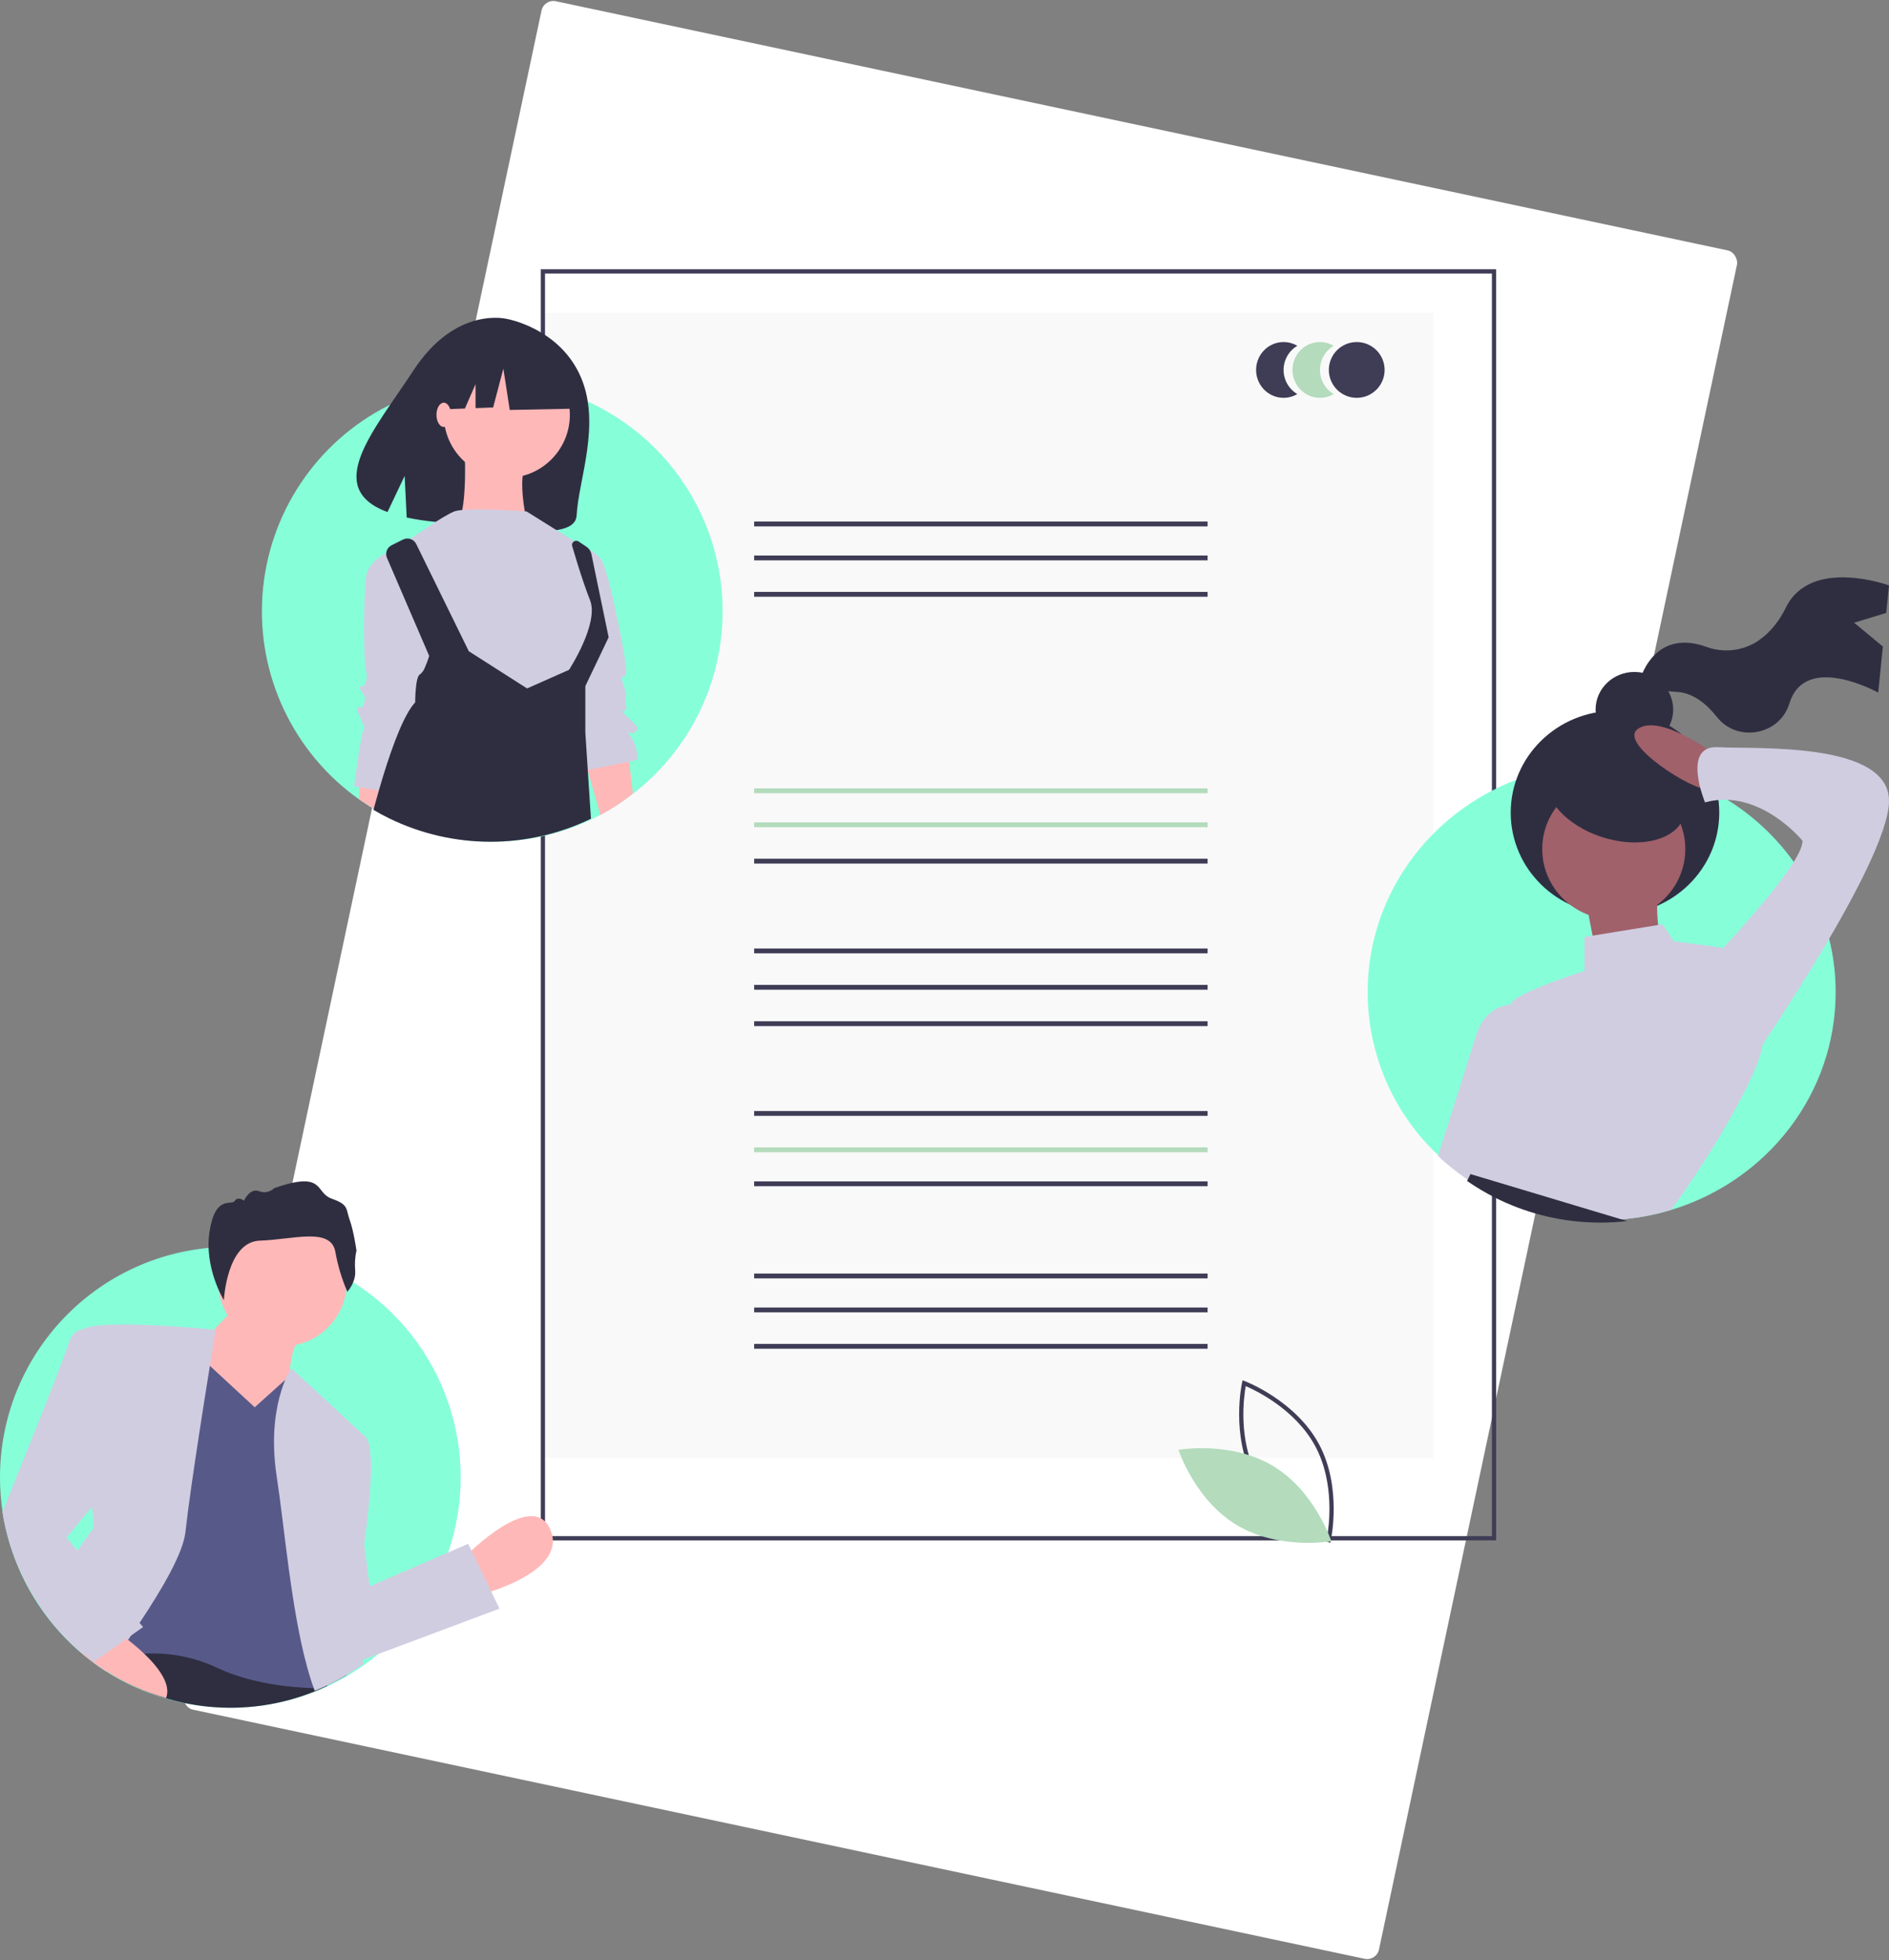 <?xml version="1.0" encoding="UTF-8"?>
<svg width="779px" height="808px" viewBox="0 0 779 808" version="1.1" xmlns="http://www.w3.org/2000/svg" xmlns:xlink="http://www.w3.org/1999/xlink">
    <rect x="0" y="0" width="779" height="808" fill="#808080" stroke="none"/>
    <!-- Generator: Sketch 59.1 (86144) - https://sketch.com -->
    <title>@illustration</title>
    <desc>Created with Sketch.</desc>
    <g id="Page-1" stroke="none" stroke-width="1" fill="none" fill-rule="evenodd">
        <g id="Desktop-HD" transform="translate(-765, -119)">
            <g id="Image" transform="translate(628, 118)">
                <g id="@illustration">
                    <g>
                        <rect id="bg" fill="#FFFFFF" transform="translate(533, 405) rotate(12) translate(-533, -405) " x="281" y="45" width="504" height="720" rx="5"></rect>
                        <g id="undraw_google_docs_jf93" stroke-width="1" transform="translate(0, 13)">
                            <rect id="Rectangle" fill="#F9F9F9" fill-rule="nonzero" x="361" y="117" width="367" height="472"></rect>
                            <rect id="Rectangle" fill="#3F3D56" fill-rule="nonzero" x="448" y="203" width="187" height="2"></rect>
                            <rect id="Rectangle" fill="#3F3D56" fill-rule="nonzero" x="448" y="217" width="187" height="2"></rect>
                            <rect id="Rectangle" fill="#3F3D56" fill-rule="nonzero" x="448" y="232" width="187" height="2"></rect>
                            <rect id="Rectangle" fill="#B3DBBC" fill-rule="nonzero" x="448" y="313" width="187" height="2"></rect>
                            <rect id="Rectangle" fill="#B3DBBC" fill-rule="nonzero" x="448" y="327" width="187" height="2"></rect>
                            <rect id="Rectangle" fill="#3F3D56" fill-rule="nonzero" x="448" y="342" width="187" height="2"></rect>
                            <rect id="Rectangle" fill="#3F3D56" fill-rule="nonzero" x="448" y="379" width="187" height="2"></rect>
                            <rect id="Rectangle" fill="#3F3D56" fill-rule="nonzero" x="448" y="394" width="187" height="2"></rect>
                            <rect id="Rectangle" fill="#3F3D56" fill-rule="nonzero" x="448" y="409" width="187" height="2"></rect>
                            <rect id="Rectangle" fill="#3F3D56" fill-rule="nonzero" x="448" y="446" width="187" height="2"></rect>
                            <rect id="Rectangle" fill="#B3DBBC" fill-rule="nonzero" x="448" y="461" width="187" height="2"></rect>
                            <rect id="Rectangle" fill="#3F3D56" fill-rule="nonzero" x="448" y="475" width="187" height="2"></rect>
                            <rect id="Rectangle" fill="#3F3D56" fill-rule="nonzero" x="448" y="513" width="187" height="2"></rect>
                            <rect id="Rectangle" fill="#3F3D56" fill-rule="nonzero" x="448" y="527" width="187" height="2"></rect>
                            <rect id="Rectangle" fill="#3F3D56" fill-rule="nonzero" x="448" y="542" width="187" height="2"></rect>
                            <path d="M754,623 L360,623 L360,99 L754,99 L754,623 Z M361.755,621.245 L752.245,621.245 L752.245,100.755 L361.755,100.755 L361.755,621.245 Z" id="Shape" fill="#3F3D56" fill-rule="nonzero"></path>
                            <path d="M666.339,140.5 C666.34,136.395 668.498,132.602 672,130.552 C667.242,127.75 661.191,128.826 657.653,133.103 C654.116,137.38 654.116,143.62 657.653,147.897 C661.191,152.174 667.242,153.25 672,150.448 C668.498,148.398 666.34,144.605 666.339,140.5 L666.339,140.5 Z" id="Path" fill="#3F3D56" fill-rule="nonzero"></path>
                            <path d="M681.339,140.5 C681.34,136.395 683.498,132.602 687,130.552 C682.242,127.75 676.191,128.826 672.653,133.103 C669.116,137.38 669.116,143.62 672.653,147.897 C676.191,152.174 682.242,153.25 687,150.448 C683.498,148.398 681.34,144.605 681.339,140.5 L681.339,140.5 Z" id="Path" fill="#B3DBBC" fill-rule="nonzero"></path>
                            <circle id="Oval" fill="#3F3D56" fill-rule="nonzero" cx="696.5" cy="140.5" r="11.5"></circle>
                            <path d="M685.575,624 L684.63,623.646 C684.423,623.568 663.768,615.659 654.092,597.726 C644.416,579.792 649.154,558.199 649.203,557.983 L649.426,557 L650.37,557.354 C650.577,557.432 671.232,565.341 680.908,583.274 C690.584,601.208 685.846,622.801 685.797,623.017 L685.575,624 Z M655.641,596.891 C663.822,612.054 680.144,619.826 684.28,621.6 C685.066,617.171 687.532,599.257 679.359,584.109 C671.186,568.963 654.857,561.178 650.72,559.4 C649.933,563.832 647.468,581.744 655.641,596.891 Z" id="Shape" fill="#3F3D56" fill-rule="nonzero"></path>
                            <path d="M661.903,592.278 C679.3,602.674 686,623.325 686,623.325 C686,623.325 664.494,627.119 647.097,616.722 C629.7,606.326 623,585.675 623,585.675 C623,585.675 644.506,581.881 661.903,592.278 Z" id="Path" fill="#B3DBBC" fill-rule="nonzero"></path>
                            <path d="M435,240 C434.992,274.991 415.762,307.15 384.94,323.714 C383.806,324.33 382.653,324.919 381.483,325.482 C355.179,338.225 324.477,338.17 298.218,325.333 C295.984,324.242 293.802,323.063 291.674,321.797 C289.51,320.53 287.407,319.167 285.367,317.724 C258.068,298.531 242.84,266.423 245.249,233.139 C247.657,199.856 267.35,170.276 297.127,155.213 C302.91,152.273 308.983,149.944 315.248,148.263 C318.01,147.516 320.819,146.894 323.674,146.399 C329.066,145.464 334.528,144.996 340,145 C341.126,145 342.243,145.018 343.361,145.07 C344.179,145.088 344.997,145.123 345.815,145.176 C354.367,145.687 362.809,147.359 370.91,150.146 C371.605,150.383 372.3,150.63 372.986,150.885 C375.379,151.764 377.719,152.744 380.006,153.823 C413.551,169.392 435.01,203.017 435,240 Z" id="Path" fill="#86FFD9" fill-rule="nonzero"></path>
                            <path d="M376.616,143.658 C368.024,123.332 346.154,119.493 346.154,119.493 C346.154,119.493 325.097,113.86 307.511,140.686 C291.12,165.691 269.982,189.118 296.789,199.098 L303.87,184.187 L304.719,201.347 C308.617,202.161 312.557,202.761 316.52,203.143 C346.254,206.172 374.283,211.208 374.802,200.433 C375.492,186.11 384.882,163.216 376.616,143.658 Z" id="Path" fill="#2F2E41" fill-rule="nonzero"></path>
                            <path d="M300,308.869 L299.291,314.467 L297.944,325 C295.694,323.919 293.497,322.75 291.353,321.495 C289.173,320.239 287.056,318.888 285,317.458 L285.213,312.025 L285.452,306 L295.286,307.944 L300,308.869 Z" id="Path" fill="#FFB8B8" fill-rule="nonzero"></path>
                            <path d="M398,315.185 C393.798,318.503 389.322,321.452 384.621,324 L380.086,308.159 L379.489,306.073 L378,300.863 L379.601,300.61 L395.992,298 L396.52,302.495 L398,315.185 Z" id="Path" fill="#FFB8B8" fill-rule="nonzero"></path>
                            <circle id="Oval" fill="#FFB8B8" fill-rule="nonzero" cx="346" cy="159" r="26"></circle>
                            <path d="M328.486,170 C328.486,170 330.412,202.259 324.634,204.157 C318.855,206.054 354.489,204.157 354.489,204.157 C354.489,204.157 349.674,184.232 354.489,178.539 C359.305,172.846 328.486,170 328.486,170 Z" id="Path" fill="#FFB8B8" fill-rule="nonzero"></path>
                            <path d="M354.171,198.85 C354.171,198.85 329.122,196.938 324.305,198.85 C319.488,200.761 306,210.319 306,210.319 L312.744,270.531 L367.659,282 L376.329,269.575 L385,251.416 L381.146,228.478 L380.183,215.097 L354.171,198.85 Z" id="Path" fill="#D0CDE1" fill-rule="nonzero"></path>
                            <path d="M301.441,214 C301.441,214 288.824,216.886 287.853,226.505 C286.882,236.124 286.882,260.171 287.853,264.019 C288.824,267.867 287.853,269.79 286.882,270.752 C285.912,271.714 283.971,269.79 285.912,272.676 C287.853,275.562 287.853,275.562 286.882,278.448 C285.912,281.333 283,277.486 284.941,282.295 C286.882,287.105 287.853,288.067 286.882,289.029 C285.912,289.99 283,312.114 283,312.114 L299.5,315 L316,258.248 L301.441,214 Z" id="Path" fill="#D0CDE1" fill-rule="nonzero"></path>
                            <path d="M376.774,214 C380.517,214.207 383.852,216.408 385.484,219.75 C388.387,225.5 396.129,262.875 395.161,265.75 C394.194,268.625 392.258,264.792 394.194,270.542 C396.129,276.292 394.194,275.333 395.161,279.167 C396.129,283 391.29,279.167 395.161,283 C399.032,286.833 400.968,287.792 399.032,289.708 C397.097,291.625 394.194,287.792 397.097,291.625 C400,295.458 400,301.208 400,301.208 L376.774,306 L370,252.333 L376.774,214 Z" id="Path" fill="#D0CDE1" fill-rule="nonzero"></path>
                            <path d="M379.548,307.867 L380.699,325.523 C354.427,338.211 323.763,338.156 297.536,325.375 C295.305,324.288 293.126,323.115 291,321.854 C291.738,319.147 292.485,316.45 293.249,313.805 C293.794,311.922 294.344,310.068 294.901,308.243 C299.214,294.169 303.862,282.196 308.219,277.545 C308.219,277.545 308.219,267.009 310.143,266.045 C311.068,265.323 311.774,264.359 312.182,263.26 C312.898,261.678 313.503,260.048 313.991,258.382 L310.811,251.007 L296.579,217.971 C295.738,216.009 296.573,213.734 298.485,212.777 L303.203,210.421 C304.168,209.943 305.285,209.869 306.305,210.214 C307.326,210.559 308.167,211.296 308.641,212.26 L330.332,256.464 L354.361,271.8 L371.211,264.329 L371.659,264.127 C371.659,264.127 384.161,244.964 380.313,235.382 C378.67,231.292 376.86,225.827 375.305,220.896 C374.4,217.988 373.592,215.265 372.959,213.127 C372.755,212.432 373.009,211.684 373.595,211.255 C374.18,210.826 374.973,210.808 375.577,211.209 L378.854,213.39 C379.597,213.887 380.185,214.582 380.55,215.396 C380.702,215.714 380.814,216.049 380.884,216.394 L388,250.718 L378.389,270.836 L378.389,290 L379.056,300.291 L379.408,305.677 L379.548,307.867 Z" id="Path" fill="#2F2E41" fill-rule="nonzero"></path>
                            <polygon id="Path" fill="#2F2E41" fill-rule="nonzero" points="371.947 136.355 349.842 125 319.316 129.645 313 157 328.722 156.408 333.114 146.357 333.114 156.242 340.368 155.968 344.579 139.968 347.21 157 373 156.485"></polygon>
                            <ellipse id="Oval" fill="#FFB8B8" fill-rule="nonzero" cx="320" cy="159" rx="3" ry="5"></ellipse>
                            <path d="M894,397 C894,439.135 865.541,474.794 826.325,486.726 C820.535,488.5 814.59,489.724 808.571,490.382 C804.895,490.795 801.199,491 797.5,491 C796.124,491 794.757,490.974 793.399,490.904 L793.381,490.904 C779.584,490.368 766.057,486.915 753.691,480.773 C745.004,476.458 737.016,470.86 729.995,464.166 C711.511,446.714 701.025,422.422 701,397 C701,357.163 726.438,323.114 762.358,309.432 C766.656,307.789 771.066,306.457 775.555,305.446 C792.096,301.708 809.317,302.262 825.583,307.056 C826.816,307.404 828.04,307.796 829.247,308.214 C829.256,308.214 829.265,308.222 829.274,308.222 C832.175,309.198 835.026,310.319 837.816,311.582 C838.772,312 839.728,312.444 840.666,312.914 C842.542,313.819 844.383,314.791 846.188,315.829 C846.885,316.221 847.573,316.621 848.252,317.039 C859.337,323.711 868.956,332.557 876.532,343.046 C883.422,352.582 888.426,363.347 891.275,374.762 C893.092,382.035 894.007,389.504 894,397 L894,397 Z" id="Path" fill="#86FFD9" fill-rule="nonzero"></path>
                            <path d="M901.61,244.7 L914.857,240.683 L916,229.334 C916,229.334 883.781,217.495 873.481,238.436 C869.844,245.83 865.26,250.27 860.851,252.921 C854.69,256.481 847.257,257.103 840.588,254.619 C818.258,246.686 813,269.245 813,269.245 C813,269.245 814.93,272.456 828.695,273.245 C835.544,273.638 841.149,278.653 845.052,283.591 C853.409,294.166 870.575,291.11 874.79,278.417 C874.858,278.213 874.924,278.006 874.99,277.796 C881.575,256.814 911.551,273.52 911.551,273.52 L913.464,254.516 L901.61,244.7 Z" id="Path" fill="#2F2E41" fill-rule="nonzero"></path>
                            <ellipse id="Oval" fill="#2F2E41" fill-rule="nonzero" cx="811" cy="280.5" rx="16" ry="15.5"></ellipse>
                            <ellipse id="Oval" fill="#2F2E41" fill-rule="nonzero" cx="803" cy="323" rx="43" ry="42"></ellipse>
                            <ellipse id="Oval" fill="#A0616A" fill-rule="nonzero" cx="802.5" cy="338" rx="29.5" ry="29"></ellipse>
                            <path d="M791,359.444 L796.333,387 L823,383.556 C823,383.556 818.556,362.028 821.222,356 L791,359.444 Z" id="Path" fill="#A0616A" fill-rule="nonzero"></path>
                            <path d="M842.901,298.03 C842.901,298.03 821.46,282.293 812.526,288.413 C803.592,294.533 836.647,314.641 840.221,312.893 C843.794,311.144 842.901,298.03 842.901,298.03 Z" id="Path" fill="#A0616A" fill-rule="nonzero"></path>
                            <path d="M864,417.12 C864.002,417.265 863.996,417.41 863.981,417.555 L863.981,417.563 C863.428,430.07 839.813,468.345 826.19,486.73 C820.409,488.502 814.474,489.725 808.463,490.383 C804.793,490.795 801.103,491 797.409,491 C796.036,491 794.671,490.974 793.314,490.904 L793.297,490.904 C780.753,486.956 765.854,481.773 754.988,477.685 C749.867,475.746 745.638,474.058 742.979,472.858 C741.99,472.452 741.04,471.954 740.142,471.371 C735.655,467.866 745.531,465.24 750.018,464.37 C754.506,463.492 748.225,453.873 748.225,453.873 C732.068,437.245 751.812,423.251 751.812,423.251 C751.812,423.251 759.886,406.623 759.886,402.248 C759.907,401.924 760.029,401.614 760.234,401.361 C763.615,396.7 790.406,388.255 790.406,388.255 L790.406,374.253 L793.181,373.801 L820.48,369.365 L822.711,369 L827.198,376.001 L846.95,378.627 C846.95,378.627 864,401.379 864,417.12 Z" id="Path" fill="#D0CDE1" fill-rule="nonzero"></path>
                            <path d="M779,417.715 C779,417.715 767.104,449.496 756.24,475.251 C755.864,476.15 755.487,477.04 755.119,477.922 C754.67,478.96 754.231,479.988 753.791,481 C745.069,476.714 737.049,471.153 730,464.504 C734.88,449.211 742.622,424.908 745.61,415.113 C748.902,404.315 756.518,402.335 760.394,402.05 C761.179,401.978 761.969,401.984 762.753,402.067 L779,417.715 Z" id="Path" fill="#D0CDE1" fill-rule="nonzero"></path>
                            <path d="M844.587,381.758 L847.264,379.133 C847.264,379.133 881.181,343.265 880.288,334.516 C880.288,334.516 862.437,312.646 840.124,318.769 C840.124,318.769 830.306,295.149 845.479,296.024 C860.652,296.899 916.882,293.399 915.989,318.769 C915.097,344.14 861.545,422 861.545,422 L844.587,381.758 Z" id="Path" fill="#D0CDE1" fill-rule="nonzero"></path>
                            <path d="M808,491.371 C804.337,491.791 800.655,492.001 796.969,492 C795.598,492 794.235,491.973 792.882,491.903 L792.864,491.903 C779.117,491.356 765.638,487.841 753.316,481.588 C749.398,479.6 745.617,477.341 742,474.827 L742.65,473.515 L742.65,473.506 L743.407,472 L755.747,475.695 L808,491.371 Z" id="Path" fill="#2F2E41" fill-rule="nonzero"></path>
                            <ellipse id="Oval" fill="#2F2E41" fill-rule="nonzero" transform="translate(803.377, 315.567) rotate(-72.249) translate(-803.377, -315.567) " cx="803.377" cy="315.567" rx="18.416" ry="29.537"></ellipse>
                            <path d="M137,597 C137,601.882 137.369,606.758 138.108,611.584 C141.663,634.385 153.386,655.115 171.093,669.912 C171.576,670.317 172.069,670.721 172.57,671.117 C173.608,671.953 174.664,672.765 175.737,673.554 C177.285,674.697 178.868,675.791 180.487,676.835 C206.301,693.468 238.555,696.619 267.099,685.297 C267.768,685.033 268.436,684.76 269.096,684.479 C270.152,684.03 271.19,683.564 272.227,683.071 C274.857,681.849 277.423,680.503 279.924,679.034 C282.501,677.53 284.993,675.911 287.4,674.178 C288.5,673.387 289.564,672.586 290.628,671.751 L290.646,671.742 C304.72,660.689 315.395,645.894 321.449,629.053 L321.449,629.045 C336.349,587.323 320.475,540.838 283.169,516.945 C282.334,516.417 281.489,515.889 280.636,515.397 C279.757,514.851 278.859,514.341 277.954,513.849 C265.761,507.082 252.217,503.107 238.302,502.211 C236.217,502.07 234.115,502 231.995,502 C231.89,502 231.784,502 231.679,502.009 C228.829,502.009 226.014,502.141 223.235,502.405 C174.373,506.929 137,547.927 137,597 L137,597 Z" id="Path" fill="#86FFD9" fill-rule="nonzero"></path>
                            <path d="M329,629.529 C329,629.529 356.617,601.317 363.981,618.608 C371.346,635.899 336.364,645 336.364,645 L329,629.529 Z" id="Path" fill="#FFB8B8" fill-rule="nonzero"></path>
                            <path d="M173,670.865 C174.031,671.711 175.08,672.533 176.146,673.331 C177.683,674.489 179.256,675.595 180.864,676.652 C206.508,693.485 238.549,696.674 266.906,685.216 C267.57,684.949 268.234,684.673 268.889,684.388 C269.938,683.934 270.969,683.462 272,682.964 L269.58,679.421 C267.825,677.747 265.859,676.319 263.734,675.174 C247.176,666.013 215.99,666.298 194.888,667.803 C191.883,668.017 189.086,668.257 186.57,668.497 C184.997,668.64 183.529,668.791 182.192,668.933 C181.651,668.996 181.135,669.049 180.646,669.103 C175.936,669.637 173.114,670.055 173.114,670.055 L173,670.865 Z" id="Path" fill="#2F2E41" fill-rule="nonzero"></path>
                            <circle id="Oval" fill="#FFB8B8" fill-rule="nonzero" cx="253.5" cy="516.5" r="26.5"></circle>
                            <path d="M235.836,525 L216.519,545.308 L211,576.692 L259.752,585 L256.073,556.385 C256.073,556.385 256.993,542.538 260.672,539.769 C264.352,537 235.836,525 235.836,525 Z" id="Path" fill="#FFB8B8" fill-rule="nonzero"></path>
                            <g id="Group"></g>
                            <path d="M179,672.619 C180.625,672.098 182.276,671.661 183.946,671.308 C188.149,670.397 192.423,669.852 196.721,669.681 C206.891,669.147 217.038,671.107 226.273,675.389 C239.78,681.854 255.808,683.613 266.828,683.947 C267.631,683.974 268.407,683.991 269.147,684 C270.205,683.551 271.245,683.085 272.286,682.593 C274.922,681.37 277.493,680.025 280,678.556 L279.965,675.302 L279.383,610.92 L279.383,610.912 L279.11,580.137 L261.503,559.794 L256.981,554.71 L254.829,556.636 L242.037,568.123 L223.39,550.893 L217.007,545 L186.388,647.825 L182.438,661.088 L180.111,668.899 L179.749,670.095 L179.749,670.104 L179,672.619 Z" id="Path" fill="#575A89" fill-rule="nonzero"></path>
                            <path d="M250.003,583.199 C250.047,587.817 250.431,592.426 251.151,596.987 C254.283,617.203 256.971,650.811 263.626,675.081 C264.496,678.282 265.445,681.307 266.471,684.129 L266.784,685 C267.446,684.736 268.107,684.464 268.759,684.182 C269.803,683.734 270.83,683.268 271.856,682.775 C274.457,681.553 276.995,680.208 279.468,678.739 C282.017,677.235 284.482,675.617 286.863,673.885 L286.584,672.777 L286.584,672.768 L282.252,655.234 C282.252,655.234 285.036,640.558 287.263,624.141 L287.263,624.132 C289.821,605.341 291.648,584.289 287.741,580.341 L257.093,552 L257.084,552.009 C256.13,553.546 255.309,555.164 254.631,556.845 C252.543,561.849 249.899,570.677 250.003,583.199 Z" id="Path" fill="#D0CDE1" fill-rule="nonzero"></path>
                            <path d="M154,650.969 C158.881,658.097 164.707,664.523 171.318,670.07 C171.801,670.475 172.292,670.88 172.791,671.276 C173.826,672.113 174.878,672.926 175.948,673.715 C177.491,674.86 179.07,675.955 180.683,677 C181.876,675.336 183.077,673.645 184.278,671.945 C184.989,670.95 185.699,669.946 186.409,668.934 C187.532,667.331 188.654,665.719 189.759,664.099 C189.899,663.905 190.031,663.712 190.162,663.518 C191.565,661.484 192.951,659.441 194.301,657.407 C204.262,642.463 212.522,628.118 213.469,619.549 C214.609,609.29 216.916,593.422 219.257,578.267 C220.765,568.422 222.291,558.876 223.51,551.382 C224.983,542.277 226,536.183 226,536.183 C226,536.183 177.684,531.331 170.915,536.095 L170.906,536.095 C170.513,536.321 170.235,536.706 170.143,537.151 C169.407,542.312 173.353,590.269 174.984,609.643 L174.984,609.651 C175.404,614.618 175.676,617.7 175.676,617.7 C175.676,617.7 172.914,621.408 168.863,627.352 C164.733,633.419 159.252,641.811 154,650.969 Z" id="Path" fill="#D0CDE1" fill-rule="nonzero"></path>
                            <path d="M284.832,606 L289.448,641.921 L330.074,624.421 L343,651.132 L276.522,676 C276.522,676 264.519,612.447 284.832,606 Z" id="Path" fill="#D0CDE1" fill-rule="nonzero"></path>
                            <path d="M280.239,520.515 C280.239,520.515 283.839,516.624 283.475,511.754 C283.235,508.984 283.412,506.193 284,503.475 C284,503.475 282.873,495.503 281.21,490.883 C279.546,486.262 280.948,484.654 273.797,482.131 C266.645,479.609 271.198,470.487 250.113,477.758 C248.473,479.415 245.998,479.922 243.839,479.042 C239.946,477.615 237.6,482.967 237.6,482.967 C237.6,482.967 235.172,480.974 233.81,483.046 C232.447,485.119 225.858,480.395 223.441,495.474 C221.025,510.553 229.32,524 229.32,524 C229.32,524 230.484,499.87 244.178,499.432 C257.871,498.995 273.357,493.804 275.278,503.965 C276.282,509.656 277.947,515.211 280.239,520.515 Z" id="Path" fill="#2F2E41" fill-rule="nonzero"></path>
                            <path d="M171,669.664 C171.482,670.067 171.973,670.47 172.473,670.865 C173.508,671.698 174.56,672.508 175.63,673.294 C177.173,674.434 178.751,675.524 180.365,676.565 C188.134,681.592 196.602,685.445 205.495,688 C207.67,682.423 202.461,675.486 196.666,669.909 C195.929,669.199 195.175,668.506 194.438,667.848 C192.685,666.296 190.957,664.893 189.44,663.718 C189.37,663.666 189.309,663.622 189.247,663.569 C186.38,661.359 184.302,660 184.302,660 L182.46,661.342 L171,669.664 Z" id="Path" fill="#FFB8B8" fill-rule="nonzero"></path>
                            <path d="M138,611.271 C141.573,633.983 153.357,654.633 171.155,669.372 C171.642,669.776 172.137,670.179 172.641,670.573 C173.684,671.405 174.745,672.214 175.824,673 L180.015,670.038 L180.015,670.03 L181.942,668.672 L189.555,663.283 L190.156,662.853 L196,658.718 L194.329,656.773 L186.672,647.844 L168.68,626.868 L164.392,621.873 L174.851,609.256 L174.851,609.247 L185.77,596.078 L176.478,537.117 C174.718,536.204 172.722,535.838 170.749,536.066 L170.74,536.066 C168.636,536.425 166.487,537.862 165.32,541.717 C163.207,548.701 146.143,591.136 138,611.271 Z" id="Path" fill="#D0CDE1" fill-rule="nonzero"></path>
                        </g>
                    </g>
                </g>
            </g>
        </g>
    </g>
</svg>